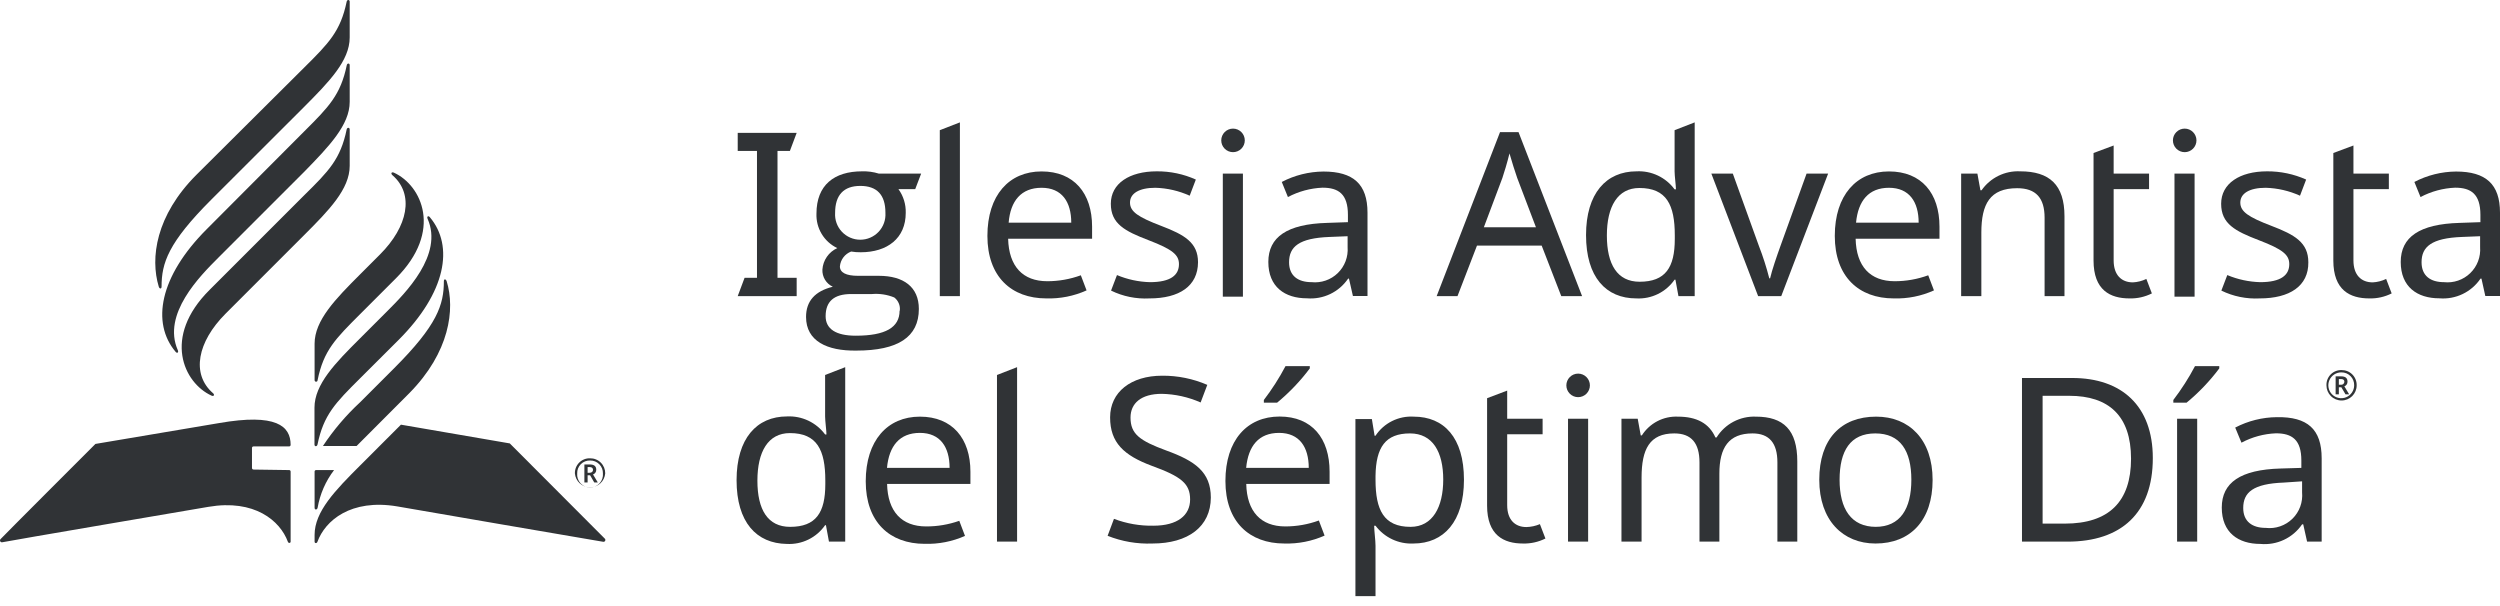 <svg width="231" height="56" viewBox="0 0 231 56" fill="none" xmlns="http://www.w3.org/2000/svg">
<path d="M68.165 27.361L68.8 25.667H69.945V13.944H68.165V12.279H73.612L72.987 13.944H71.841V25.667H73.612V27.361H68.165Z" fill="#303336"/>
<path d="M74.479 29.286C74.479 27.823 75.306 26.899 76.952 26.495C76.652 26.356 76.4 26.131 76.229 25.848C76.058 25.565 75.974 25.237 75.99 24.907C76.018 24.483 76.161 24.075 76.404 23.725C76.646 23.376 76.979 23.099 77.366 22.924C76.769 22.64 76.267 22.187 75.925 21.62C75.583 21.054 75.415 20.4 75.441 19.738C75.441 17.092 77.087 15.831 79.657 15.831C80.181 15.815 80.705 15.886 81.206 16.042H85.114L84.566 17.477H83.016C83.477 18.114 83.713 18.885 83.69 19.671C83.69 22.02 81.986 23.309 79.532 23.309C79.235 23.313 78.939 23.291 78.646 23.242C78.361 23.35 78.112 23.536 77.928 23.78C77.744 24.023 77.632 24.314 77.607 24.618C77.607 25.186 78.175 25.485 79.281 25.485H81.206C83.488 25.485 84.902 26.514 84.902 28.545C84.902 31.144 82.977 32.395 79.127 32.395C76.423 32.434 74.479 31.519 74.479 29.286ZM83.141 28.709C83.17 28.478 83.139 28.244 83.049 28.03C82.96 27.815 82.816 27.628 82.631 27.486C81.982 27.221 81.28 27.112 80.581 27.169H78.656C77.068 27.169 76.288 27.843 76.288 29.219C76.288 30.403 77.251 31.019 79.07 31.019C81.813 31.019 83.122 30.259 83.122 28.709H83.141ZM81.813 19.652C81.813 18.006 81.033 17.178 79.493 17.178C77.953 17.178 77.164 18.025 77.164 19.671C77.144 19.989 77.188 20.308 77.296 20.607C77.403 20.907 77.571 21.182 77.789 21.414C78.007 21.646 78.27 21.831 78.562 21.958C78.855 22.085 79.17 22.15 79.488 22.15C79.807 22.15 80.122 22.085 80.414 21.958C80.707 21.831 80.97 21.646 81.188 21.414C81.405 21.182 81.573 20.907 81.681 20.607C81.788 20.308 81.833 19.989 81.813 19.671V19.652Z" fill="#303336"/>
<path d="M86.837 27.361V12.029L88.695 11.307V27.361H86.837Z" fill="#303336"/>
<path d="M100.909 20.942V22.058H93.151C93.218 24.618 94.508 25.985 96.77 25.985C97.827 25.985 98.876 25.799 99.869 25.436L100.399 26.832C99.233 27.358 97.962 27.611 96.683 27.573C93.449 27.573 91.236 25.561 91.236 21.798C91.236 18.035 93.238 15.84 96.241 15.84C99.244 15.84 100.909 17.852 100.909 20.942ZM93.209 20.576H98.984C98.984 18.651 98.118 17.351 96.241 17.351C94.364 17.351 93.363 18.555 93.199 20.576H93.209Z" fill="#303336"/>
<path d="M106.212 27.573C104.986 27.638 103.764 27.39 102.661 26.851L103.209 25.417C104.174 25.821 105.205 26.043 106.251 26.072C108.176 26.072 108.936 25.417 108.936 24.407C108.936 23.559 108.359 23.049 106.145 22.202C103.931 21.355 102.641 20.682 102.641 18.824C102.641 16.966 104.345 15.831 106.886 15.831C108.13 15.822 109.361 16.081 110.495 16.591L109.927 18.083C108.931 17.631 107.854 17.383 106.761 17.351C105.24 17.351 104.412 17.881 104.412 18.718C104.412 19.555 105.153 20.056 107.3 20.874C109.446 21.692 110.697 22.414 110.697 24.233C110.688 26.428 108.975 27.573 106.212 27.573Z" fill="#303336"/>
<path d="M115.019 12.972C115.019 13.261 114.904 13.537 114.7 13.741C114.496 13.945 114.22 14.06 113.931 14.06C113.643 14.06 113.366 13.945 113.162 13.741C112.958 13.537 112.844 13.261 112.844 12.972C112.844 12.684 112.958 12.407 113.162 12.203C113.366 11.999 113.643 11.884 113.931 11.884C114.22 11.884 114.496 11.999 114.7 12.203C114.904 12.407 115.019 12.684 115.019 12.972V12.972ZM114.846 27.41H112.988V16.042H114.846V27.41Z" fill="#303336"/>
<path d="M126.357 19.652V27.352H125.01L124.644 25.744H124.567C124.151 26.357 123.58 26.849 122.912 27.169C122.244 27.488 121.503 27.625 120.765 27.564C118.715 27.564 117.194 26.505 117.194 24.204C117.194 21.904 118.927 20.701 122.623 20.595L124.548 20.528V19.854C124.548 17.929 123.681 17.342 122.199 17.342C121.083 17.389 119.991 17.685 119.004 18.208L118.436 16.812C119.625 16.191 120.944 15.861 122.286 15.85C125.048 15.85 126.357 17.015 126.357 19.652ZM122.854 21.894C120.024 22 119.11 22.799 119.11 24.233C119.11 25.504 119.957 26.072 121.189 26.072C121.629 26.118 122.074 26.067 122.493 25.922C122.911 25.778 123.293 25.543 123.611 25.234C123.928 24.926 124.174 24.551 124.331 24.137C124.488 23.723 124.552 23.279 124.519 22.838V21.827L122.854 21.894Z" fill="#303336"/>
<path d="M142.45 22.693H136.473L134.673 27.361H132.748L138.6 12.212H140.313L146.185 27.361H144.26L142.45 22.693ZM140.188 16.437C140.063 16.1 139.62 14.705 139.476 14.175C139.264 15.041 138.985 15.956 138.822 16.437L137.108 20.999H141.921L140.188 16.437Z" fill="#303336"/>
<path d="M146.55 21.721C146.55 17.871 148.408 15.831 151.219 15.831C151.896 15.796 152.572 15.93 153.185 16.22C153.798 16.511 154.33 16.949 154.732 17.496H154.857C154.857 17.14 154.732 16.254 154.732 15.831V12.029L156.589 11.307V27.361H155.088L154.809 25.841H154.732C154.34 26.407 153.809 26.864 153.191 27.167C152.573 27.47 151.887 27.61 151.199 27.573C148.389 27.573 146.55 25.61 146.55 21.721ZM154.751 22.077V21.74C154.751 18.93 153.991 17.371 151.478 17.371C149.467 17.371 148.475 19.084 148.475 21.76C148.475 24.435 149.438 26.033 151.498 26.033C153.885 26.033 154.751 24.724 154.751 22.077Z" fill="#303336"/>
<path d="M158.129 16.042H160.112L162.518 22.712C162.9 23.693 163.221 24.696 163.481 25.715H163.558C163.712 25.013 164.193 23.617 164.52 22.712L166.927 16.042H168.919L164.588 27.361H162.451L158.129 16.042Z" fill="#303336"/>
<path d="M179.208 20.942V22.058H171.46C171.518 24.618 172.807 25.985 175.069 25.985C176.126 25.985 177.176 25.799 178.168 25.436L178.698 26.832C177.532 27.359 176.261 27.613 174.983 27.573C171.749 27.573 169.535 25.561 169.535 21.798C169.535 18.035 171.537 15.84 174.54 15.84C177.543 15.84 179.208 17.852 179.208 20.942ZM171.508 20.576H177.283C177.283 18.651 176.417 17.351 174.54 17.351C172.663 17.351 171.691 18.555 171.498 20.576H171.508Z" fill="#303336"/>
<path d="M190.758 19.989V27.361H188.92V20.114C188.92 18.295 188.121 17.39 186.388 17.39C183.876 17.39 183.077 18.843 183.077 21.49V27.361H181.21V16.042H182.711L182.991 17.582H183.096C183.494 17.011 184.031 16.551 184.655 16.245C185.28 15.938 185.972 15.796 186.667 15.831C189.372 15.831 190.758 17.072 190.758 19.989Z" fill="#303336"/>
<path d="M198.323 25.773L198.833 27.111C198.192 27.434 197.481 27.593 196.764 27.573C194.983 27.573 193.443 26.813 193.443 24.07V14.137L195.301 13.444V16.042H198.573V17.477H195.301V24.06C195.301 25.436 196.042 26.091 197.082 26.091C197.512 26.069 197.935 25.961 198.323 25.773V25.773Z" fill="#303336"/>
<path d="M202.953 12.972C202.953 13.261 202.838 13.537 202.634 13.741C202.43 13.945 202.154 14.06 201.865 14.06C201.577 14.06 201.3 13.945 201.096 13.741C200.892 13.537 200.778 13.261 200.778 12.972C200.778 12.684 200.892 12.407 201.096 12.203C201.3 11.999 201.577 11.884 201.865 11.884C202.154 11.884 202.43 11.999 202.634 12.203C202.838 12.407 202.953 12.684 202.953 12.972V12.972ZM202.78 27.41H200.922V16.042H202.78V27.41Z" fill="#303336"/>
<path d="M208.795 27.573C207.572 27.637 206.353 27.389 205.253 26.851L205.802 25.417C206.767 25.821 207.798 26.043 208.843 26.072C210.768 26.072 211.529 25.417 211.529 24.407C211.529 23.559 210.951 23.049 208.737 22.202C206.524 21.355 205.234 20.682 205.234 18.824C205.234 16.966 206.938 15.831 209.479 15.831C210.722 15.824 211.953 16.083 213.088 16.591L212.52 18.083C211.524 17.631 210.447 17.383 209.353 17.351C207.833 17.351 207.005 17.881 207.005 18.718C207.005 19.555 207.746 20.056 209.892 20.874C212.039 21.692 213.29 22.414 213.29 24.233C213.319 26.428 211.567 27.573 208.795 27.573Z" fill="#303336"/>
<path d="M220.48 25.773L220.99 27.111C220.349 27.434 219.638 27.593 218.921 27.573C217.14 27.573 215.6 26.813 215.6 24.07V14.137L217.458 13.444V16.042H220.73V17.477H217.458V24.06C217.458 25.436 218.199 26.091 219.238 26.091C219.669 26.069 220.091 25.961 220.48 25.773V25.773Z" fill="#303336"/>
<path d="M231 19.652V27.352H229.643L229.287 25.744H229.2C228.785 26.358 228.214 26.85 227.546 27.17C226.878 27.49 226.136 27.626 225.398 27.564C223.348 27.564 221.827 26.505 221.827 24.204C221.827 21.904 223.56 20.701 227.266 20.595L229.19 20.528V19.854C229.19 17.929 228.324 17.342 226.852 17.342C225.735 17.389 224.643 17.685 223.656 18.208L223.088 16.812C224.277 16.191 225.597 15.861 226.938 15.85C229.691 15.85 231 17.015 231 19.652ZM227.497 21.894C224.667 22 223.752 22.799 223.752 24.233C223.752 25.504 224.599 26.072 225.822 26.072C226.263 26.12 226.709 26.07 227.129 25.926C227.549 25.782 227.932 25.547 228.25 25.238C228.569 24.93 228.816 24.554 228.974 24.14C229.131 23.725 229.195 23.28 229.162 22.838V21.827L227.497 21.894Z" fill="#303336"/>
<path d="M68.059 44.369C68.059 40.519 69.916 38.478 72.727 38.478C73.404 38.446 74.079 38.581 74.692 38.871C75.304 39.162 75.836 39.599 76.24 40.143H76.365C76.365 39.787 76.24 38.902 76.24 38.478V34.648L78.098 33.926V50.047H76.596L76.317 48.527H76.24C75.848 49.093 75.318 49.55 74.699 49.853C74.081 50.156 73.395 50.296 72.708 50.259C69.897 50.221 68.059 48.257 68.059 44.369ZM76.259 44.734V44.398C76.259 41.587 75.499 40.018 72.987 40.018C70.975 40.018 69.984 41.731 69.984 44.417C69.984 47.102 70.946 48.681 73.006 48.681C75.393 48.681 76.259 47.372 76.259 44.734V44.734Z" fill="#303336"/>
<path d="M89.667 43.589V44.715H81.967C82.025 47.266 83.314 48.642 85.576 48.642C86.619 48.646 87.654 48.47 88.637 48.123L89.166 49.518C87.995 50.037 86.722 50.287 85.441 50.25C82.217 50.25 79.994 48.248 79.994 44.475C79.994 40.702 82.005 38.498 84.999 38.498C87.992 38.498 89.667 40.509 89.667 43.589ZM81.967 43.233H87.742C87.742 41.308 86.876 39.999 84.999 39.999C83.122 39.999 82.15 41.202 81.957 43.233H81.967Z" fill="#303336"/>
<path d="M92.121 50.047V34.648L93.979 33.926V50.047H92.121Z" fill="#303336"/>
<path d="M106.482 50.221C105.067 50.275 103.658 50.032 102.343 49.508L102.93 47.94C104.091 48.382 105.326 48.598 106.568 48.575C108.811 48.575 109.966 47.612 109.966 46.149C109.966 44.686 109.148 44.032 106.424 43.041C103.844 42.078 102.574 40.904 102.574 38.565C102.574 36.226 104.499 34.715 107.386 34.715C108.819 34.704 110.239 34.992 111.554 35.562L110.938 37.188C109.806 36.687 108.586 36.416 107.348 36.39C105.423 36.39 104.46 37.275 104.46 38.584C104.46 40.105 105.307 40.721 107.762 41.626C110.418 42.588 111.881 43.608 111.881 45.976C111.872 48.661 109.783 50.221 106.482 50.221Z" fill="#303336"/>
<path d="M122.854 43.589V44.715H115.154C115.211 47.266 116.501 48.642 118.763 48.642C119.82 48.642 120.869 48.457 121.862 48.094L122.392 49.489C121.224 50.008 119.954 50.258 118.676 50.221C115.442 50.221 113.229 48.219 113.229 44.446C113.229 40.673 115.231 38.488 118.234 38.488C121.237 38.488 122.854 40.509 122.854 43.589ZM115.154 43.233H120.929C120.929 41.308 120.062 39.999 118.186 39.999C116.309 39.999 115.337 41.202 115.144 43.233H115.154ZM121.025 34.041C120.147 35.213 119.133 36.276 118.003 37.208H116.78V36.958C117.534 35.972 118.203 34.926 118.782 33.829H121.025V34.041Z" fill="#303336"/>
<path d="M135.27 44.33C135.27 48.18 133.412 50.221 130.602 50.221C129.928 50.254 129.256 50.121 128.645 49.834C128.035 49.547 127.503 49.115 127.098 48.575H126.973C126.973 49.066 127.098 49.903 127.098 50.432V55.081H125.241V38.719H126.761L127.012 40.259H127.098C127.481 39.681 128.008 39.214 128.628 38.905C129.249 38.596 129.939 38.455 130.631 38.498C133.412 38.498 135.27 40.422 135.27 44.33ZM127.098 43.974V44.33C127.098 47.121 127.859 48.681 130.332 48.681C132.382 48.681 133.355 46.842 133.355 44.311C133.355 41.78 132.392 40.047 130.284 40.047C128.013 40.047 127.137 41.327 127.098 43.974V43.974Z" fill="#303336"/>
<path d="M142.287 48.431L142.797 49.759C142.152 50.082 141.438 50.241 140.718 50.221C138.947 50.221 137.407 49.46 137.407 46.717V36.794L139.264 36.091V38.69H142.537V40.124H139.264V46.679C139.264 48.045 140.005 48.7 141.035 48.7C141.466 48.689 141.89 48.598 142.287 48.431V48.431Z" fill="#303336"/>
<path d="M146.907 35.61C146.907 35.898 146.792 36.175 146.588 36.379C146.384 36.583 146.107 36.698 145.819 36.698C145.53 36.698 145.254 36.583 145.05 36.379C144.846 36.175 144.731 35.898 144.731 35.61C144.731 35.322 144.846 35.045 145.05 34.841C145.254 34.637 145.53 34.522 145.819 34.522C146.107 34.522 146.384 34.637 146.588 34.841C146.792 35.045 146.907 35.322 146.907 35.61V35.61ZM146.743 50.047H144.885V38.69H146.743V50.047Z" fill="#303336"/>
<path d="M166.07 42.636V50.047H164.232V42.723C164.232 40.952 163.49 40.047 161.931 40.047C159.737 40.047 158.87 41.356 158.87 43.762V50.047H157.032V42.723C157.032 40.952 156.291 40.047 154.703 40.047C152.422 40.047 151.681 41.501 151.681 44.138V50.047H149.823V38.69H151.324L151.604 40.23H151.709C152.063 39.674 152.557 39.221 153.142 38.916C153.726 38.612 154.381 38.468 155.04 38.498C156.772 38.498 157.927 39.114 158.505 40.422H158.611C158.992 39.808 159.53 39.306 160.169 38.968C160.808 38.63 161.526 38.467 162.249 38.498C164.799 38.498 166.07 39.73 166.07 42.636Z" fill="#303336"/>
<path d="M173.298 50.221C170.295 50.221 168.101 48.094 168.101 44.33C168.101 40.567 170.103 38.498 173.356 38.498C176.417 38.498 178.573 40.615 178.573 44.349C178.573 48.084 176.523 50.221 173.298 50.221ZM173.298 48.681C175.579 48.681 176.609 47.016 176.609 44.33C176.609 41.645 175.579 40.047 173.279 40.047C170.979 40.047 169.978 41.645 169.978 44.33C169.978 47.016 171.036 48.681 173.337 48.681H173.298Z" fill="#303336"/>
<path d="M191.037 50.047H186.831V34.927H191.48C196.023 34.927 198.92 37.487 198.92 42.328C198.92 47.41 196.004 50.047 191.037 50.047ZM191.201 36.572H188.737V48.382H190.787C194.858 48.382 196.908 46.361 196.908 42.386C196.908 38.411 194.839 36.572 191.201 36.572V36.572Z" fill="#303336"/>
<path d="M205.061 34.041C204.183 35.213 203.168 36.276 202.038 37.208H200.816V36.958C201.569 35.972 202.239 34.926 202.818 33.829H205.061V34.041ZM201.163 50.047V38.69H203.02V50.047H201.163Z" fill="#303336"/>
<path d="M214.522 42.347V50.047H213.175L212.818 48.45H212.713C212.291 49.068 211.712 49.562 211.034 49.88C210.357 50.198 209.607 50.329 208.863 50.259C206.812 50.259 205.292 49.21 205.292 46.9C205.292 44.59 207.024 43.397 210.72 43.291L212.645 43.233V42.55C212.645 40.625 211.779 40.038 210.297 40.038C209.183 40.083 208.094 40.379 207.111 40.904L206.533 39.508C207.722 38.887 209.042 38.557 210.383 38.546C213.213 38.498 214.522 39.662 214.522 42.347ZM211.019 44.59C208.189 44.696 207.274 45.495 207.274 46.939C207.274 48.2 208.121 48.777 209.353 48.777C209.8 48.829 210.254 48.781 210.679 48.635C211.105 48.49 211.494 48.251 211.815 47.937C212.137 47.622 212.385 47.24 212.54 46.817C212.695 46.395 212.754 45.943 212.713 45.495V44.475L211.019 44.59Z" fill="#303336"/>
<path d="M214.965 35.61C214.957 35.424 214.987 35.238 215.054 35.064C215.121 34.89 215.224 34.731 215.354 34.599C215.485 34.466 215.642 34.361 215.815 34.292C215.988 34.223 216.174 34.19 216.36 34.195C216.546 34.193 216.73 34.227 216.902 34.298C217.074 34.368 217.23 34.473 217.36 34.605C217.49 34.737 217.593 34.894 217.661 35.067C217.729 35.24 217.761 35.424 217.756 35.61C217.756 35.98 217.609 36.335 217.347 36.597C217.086 36.859 216.731 37.006 216.36 37.006C215.99 37.006 215.635 36.859 215.374 36.597C215.112 36.335 214.965 35.98 214.965 35.61V35.61ZM217.525 35.61C217.53 35.452 217.503 35.295 217.446 35.148C217.389 35.001 217.302 34.867 217.191 34.755C217.08 34.642 216.948 34.553 216.802 34.493C216.656 34.434 216.499 34.404 216.341 34.407C216.105 34.405 215.874 34.473 215.677 34.603C215.479 34.732 215.325 34.917 215.233 35.135C215.141 35.352 215.115 35.592 215.159 35.824C215.203 36.056 215.315 36.269 215.481 36.438C215.646 36.606 215.858 36.721 216.089 36.769C216.32 36.817 216.561 36.795 216.779 36.707C216.998 36.618 217.186 36.467 217.319 36.271C217.451 36.076 217.523 35.846 217.525 35.61V35.61ZM215.812 34.773H216.303C216.726 34.773 216.909 34.936 216.909 35.273C216.911 35.365 216.884 35.455 216.832 35.531C216.78 35.607 216.706 35.665 216.62 35.697L217.063 36.438H216.726L216.341 35.783H216.11V36.438H215.812V34.773ZM216.303 35.552C216.342 35.556 216.382 35.552 216.42 35.54C216.458 35.528 216.492 35.508 216.522 35.482C216.552 35.456 216.576 35.424 216.593 35.388C216.61 35.352 216.619 35.313 216.62 35.273C216.62 35.109 216.514 35.023 216.303 35.023H216.11V35.552H216.303Z" fill="#303336"/>
<path d="M33.264 29.036C31.003 31.298 29.905 32.376 29.347 35.119C29.347 35.321 29.068 35.321 29.068 35.119V31.76C29.068 29.604 30.993 27.631 33.274 25.35L35.112 23.511C37.682 20.942 38.308 17.958 36.258 16.187C36.084 16.033 36.171 15.85 36.402 15.956C38.953 17.12 40.964 21.346 36.585 25.715L33.264 29.036ZM29.058 37.699V41.077C29.058 41.279 29.289 41.279 29.337 41.077C29.896 38.334 30.993 37.227 33.255 34.975L36.835 31.404C41.215 27.024 41.965 22.741 39.723 20.075C39.578 19.892 39.415 19.998 39.511 20.22C40.984 23.55 37.451 27.082 35.776 28.757L33.245 31.288C30.974 33.55 29.058 35.514 29.058 37.67V37.699ZM19.356 26.794C14.977 31.163 16.989 35.389 19.539 36.553C19.761 36.659 19.857 36.476 19.684 36.332C17.634 34.551 18.259 31.577 20.829 28.998L28.105 21.721C30.387 19.44 32.312 17.477 32.312 15.321V11.961C32.312 11.759 32.071 11.759 32.032 11.961C31.465 14.705 30.377 15.811 28.115 18.035L19.356 26.794ZM32.312 9.411V6.023C32.312 5.821 32.081 5.821 32.042 6.023C31.474 8.766 30.387 9.873 28.125 12.125L19.106 21.172C14.727 25.552 13.976 29.835 16.219 32.501C16.363 32.684 16.527 32.578 16.43 32.357C14.958 29.026 18.48 25.504 20.165 23.819L28.134 15.85C30.396 13.53 32.312 11.548 32.312 9.411ZM18.153 16.148C14.39 19.912 13.87 23.848 14.669 26.485C14.736 26.707 14.929 26.716 14.929 26.485C14.929 24.31 15.535 22.433 19.52 18.449L28.105 9.873C30.387 7.582 32.312 5.619 32.312 3.463V0.152C32.312 -0.051 32.071 -0.051 32.032 0.152C31.465 2.895 30.367 4.002 28.115 6.235L18.153 16.148ZM23.418 43.387C23.381 43.385 23.347 43.368 23.322 43.342C23.297 43.315 23.283 43.279 23.283 43.243V41.385C23.283 41.349 23.297 41.315 23.323 41.29C23.348 41.264 23.382 41.25 23.418 41.25H26.719C26.756 41.248 26.79 41.231 26.815 41.205C26.84 41.178 26.854 41.143 26.854 41.106C26.854 39.364 25.526 38.17 20.232 39.094L8.817 41.019C8.817 41.019 0.154 49.682 0.058 49.807C0.029 49.832 0.01 49.867 0.003 49.905C-0.004 49.943 0.002 49.982 0.019 50.016C0.037 50.05 0.066 50.078 0.1 50.094C0.135 50.11 0.175 50.114 0.212 50.105C0.366 50.047 19.25 46.833 19.25 46.833C23.524 46.101 25.882 48.123 26.594 50.047C26.652 50.221 26.854 50.192 26.854 50.047V43.57C26.854 43.534 26.84 43.5 26.815 43.475C26.789 43.449 26.755 43.435 26.719 43.435L23.418 43.387ZM37.047 39.239L33.274 43.012C30.983 45.302 29.068 47.266 29.068 49.422V50.047C29.068 50.211 29.27 50.24 29.337 50.047C30.04 48.123 32.398 46.063 36.72 46.794C36.72 46.794 55.556 50.047 55.71 50.057C55.748 50.069 55.79 50.068 55.827 50.053C55.864 50.038 55.896 50.011 55.915 49.975C55.934 49.94 55.941 49.899 55.933 49.86C55.926 49.82 55.904 49.784 55.873 49.759L47.105 40.971L37.047 39.239ZM41.272 25.985C41.195 25.764 41.013 25.754 41.013 25.985C41.013 28.16 40.406 30.037 36.421 34.022L33.274 37.169C31.971 38.374 30.817 39.731 29.838 41.212H32.947C33.062 41.087 33.187 40.971 33.312 40.846L37.827 36.322C41.542 32.559 42.071 28.574 41.272 25.985ZM29.068 46.919C29.068 47.131 29.299 47.131 29.347 46.919C29.567 45.653 30.088 44.457 30.868 43.435H29.203C29.167 43.435 29.133 43.449 29.107 43.475C29.082 43.5 29.068 43.534 29.068 43.57V46.919Z" fill="#303336"/>
<path d="M53.121 43.743C53.115 43.558 53.148 43.373 53.217 43.2C53.286 43.028 53.389 42.872 53.521 42.741C53.653 42.61 53.81 42.508 53.983 42.44C54.156 42.372 54.34 42.341 54.526 42.347C54.71 42.345 54.893 42.379 55.063 42.449C55.234 42.518 55.389 42.62 55.519 42.751C55.649 42.881 55.751 43.035 55.821 43.206C55.89 43.377 55.924 43.559 55.922 43.743C55.892 44.094 55.732 44.422 55.473 44.661C55.214 44.9 54.874 45.032 54.521 45.032C54.169 45.032 53.829 44.9 53.569 44.661C53.31 44.422 53.15 44.094 53.121 43.743V43.743ZM55.71 43.743C55.714 43.586 55.686 43.43 55.628 43.284C55.57 43.138 55.483 43.005 55.373 42.894C55.262 42.782 55.13 42.694 54.984 42.635C54.839 42.576 54.683 42.547 54.526 42.55C54.368 42.544 54.21 42.572 54.063 42.63C53.916 42.688 53.782 42.775 53.67 42.887C53.558 42.999 53.471 43.133 53.412 43.28C53.354 43.427 53.327 43.585 53.333 43.743C53.318 43.908 53.337 44.075 53.39 44.232C53.443 44.389 53.528 44.533 53.64 44.655C53.752 44.778 53.888 44.876 54.04 44.942C54.191 45.009 54.355 45.044 54.521 45.044C54.687 45.044 54.851 45.009 55.003 44.942C55.154 44.876 55.29 44.778 55.402 44.655C55.514 44.533 55.599 44.389 55.652 44.232C55.705 44.075 55.725 43.908 55.71 43.743V43.743ZM53.997 42.915H54.487C54.901 42.915 55.094 43.079 55.094 43.406C55.097 43.501 55.07 43.594 55.016 43.672C54.962 43.75 54.885 43.809 54.795 43.839L55.238 44.581H54.911L54.526 43.916H54.295V44.581H53.997V42.915ZM54.478 43.685C54.68 43.685 54.795 43.57 54.795 43.416C54.795 43.262 54.699 43.156 54.478 43.156H54.295V43.685H54.478Z" fill="#303336"/>
</svg>
